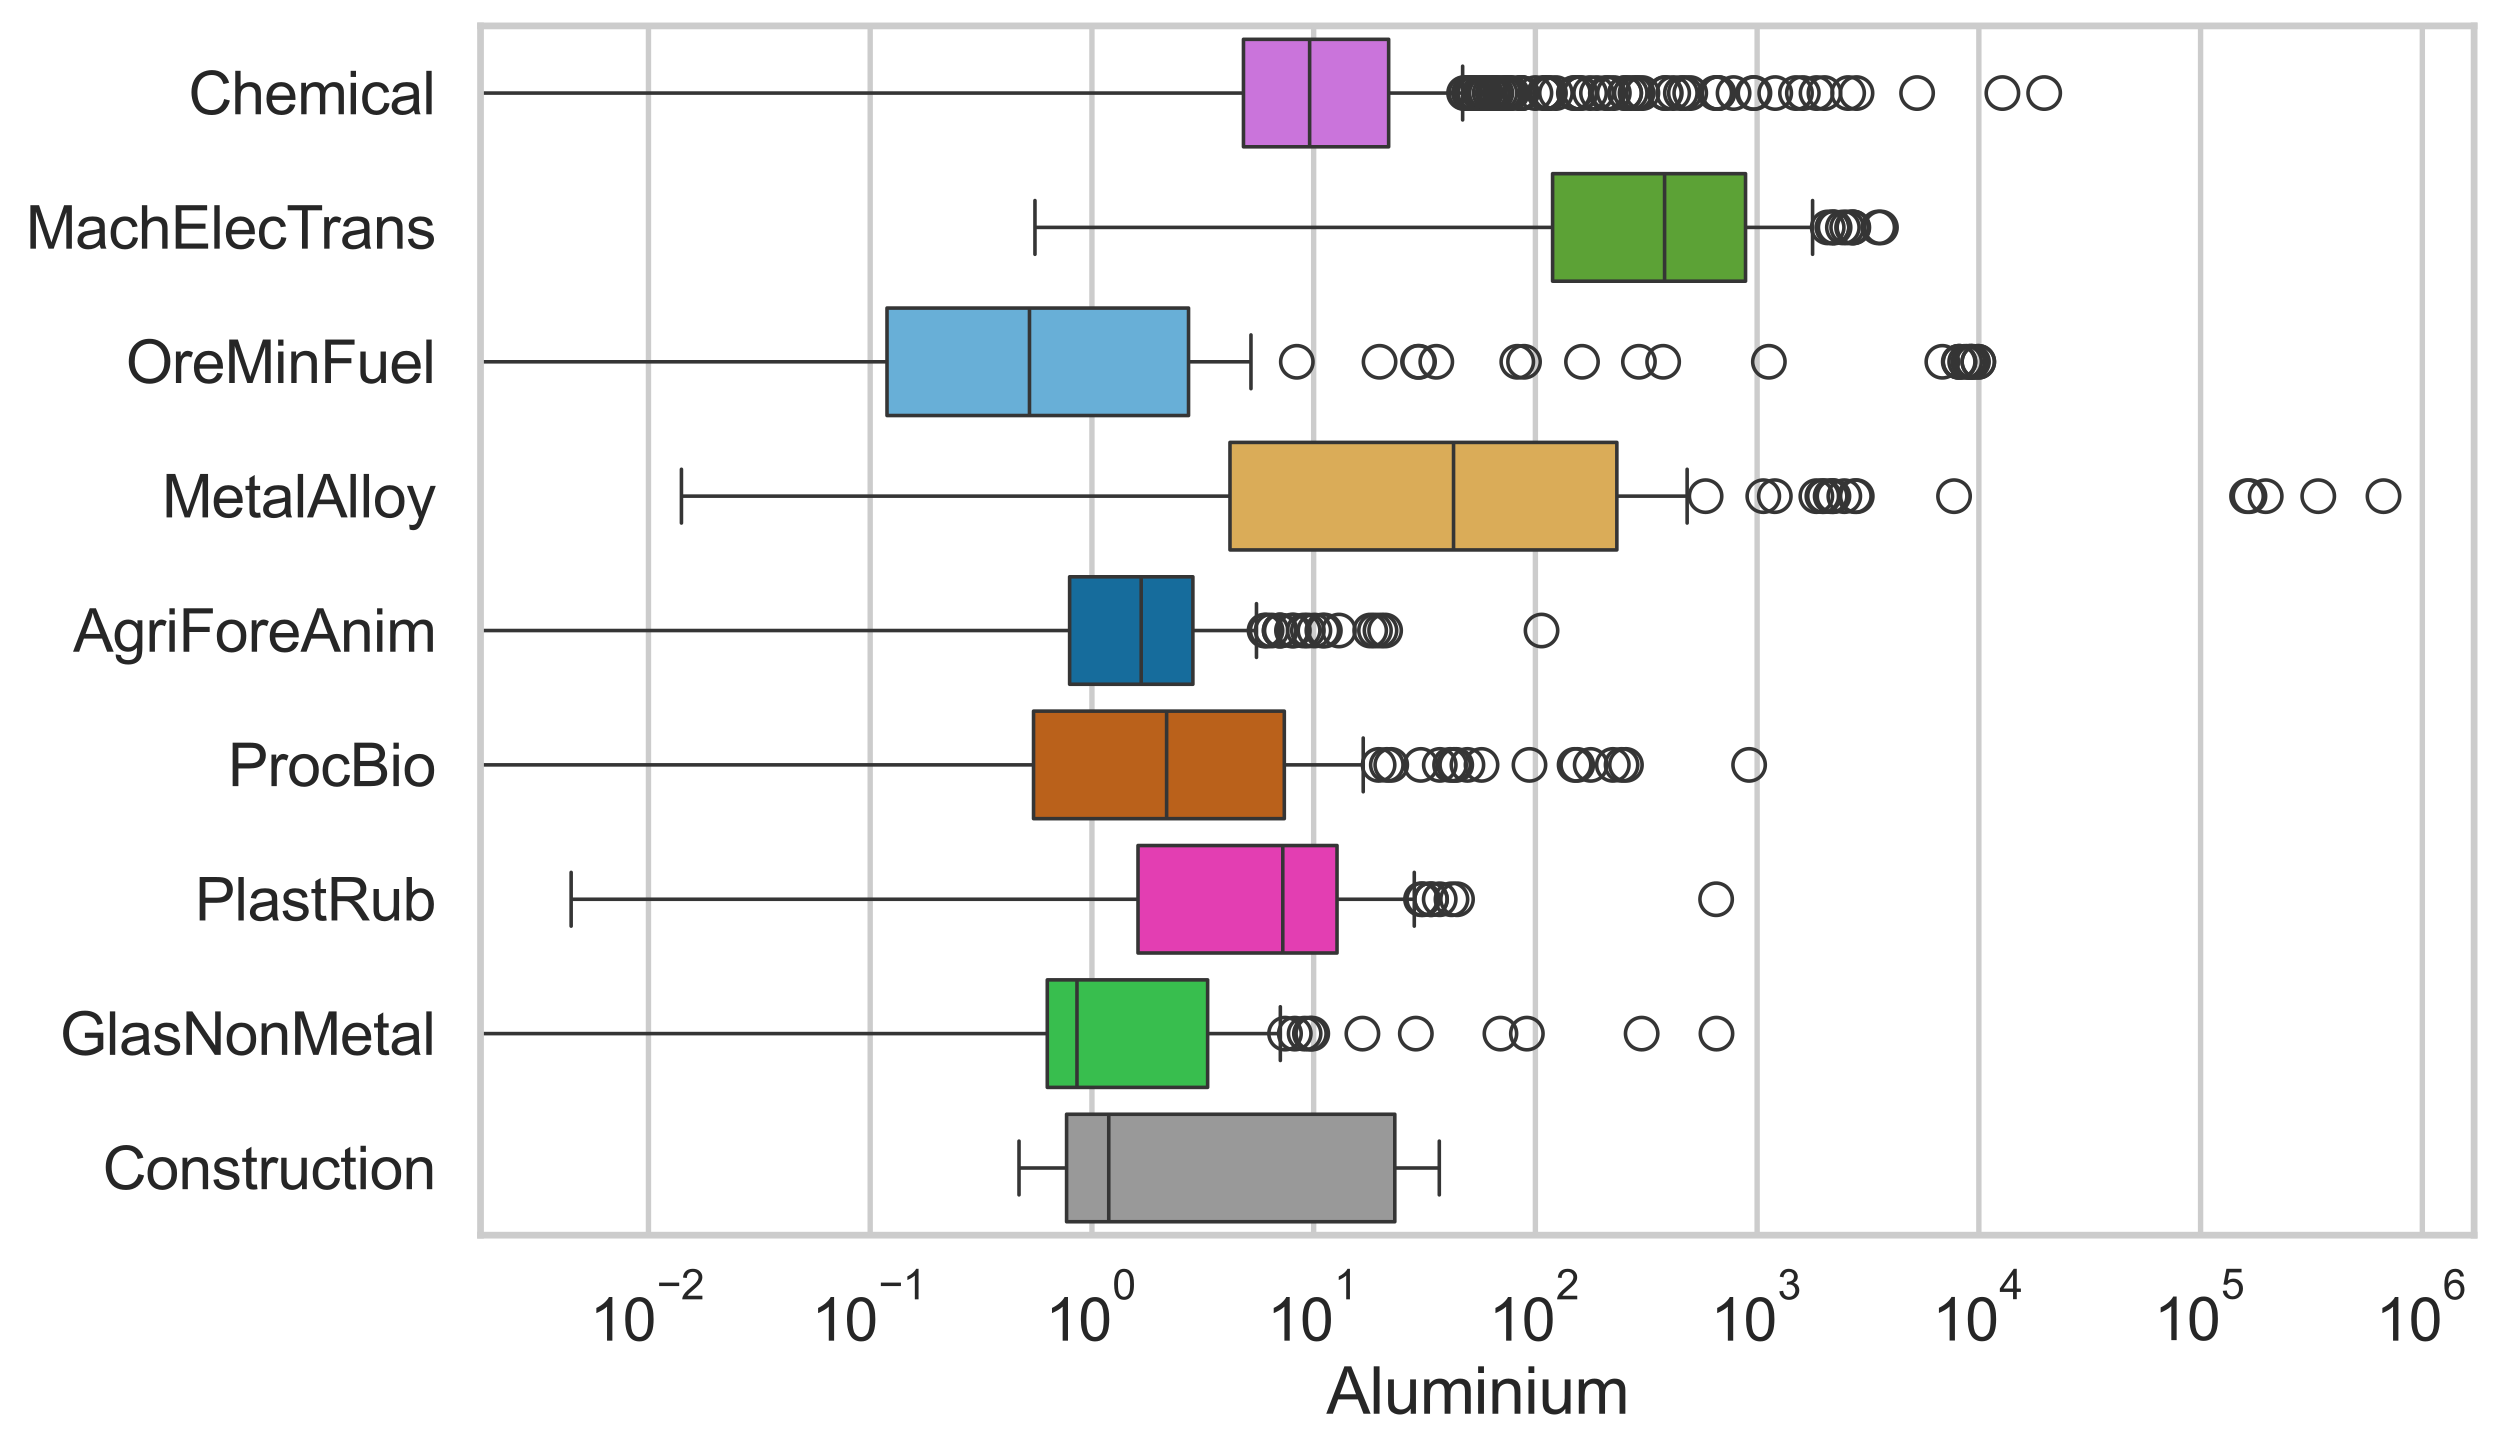 <?xml version="1.0" encoding="utf-8" standalone="no"?>
<!DOCTYPE svg PUBLIC "-//W3C//DTD SVG 1.1//EN"
  "http://www.w3.org/Graphics/SVG/1.1/DTD/svg11.dtd">
<svg xmlns:xlink="http://www.w3.org/1999/xlink" width="695.577pt" height="404.121pt" viewBox="0 0 695.577 404.121" xmlns="http://www.w3.org/2000/svg" version="1.1">
 <defs>
  <style type="text/css">*{stroke-linejoin: round; stroke-linecap: butt}</style>
 </defs>
 <g id="figure_1">
  <g id="patch_1">
   <path d="M 0 404.121 
L 695.577 404.121 
L 695.577 0 
L 0 0 
z
" style="fill: #ffffff"/>
  </g>
  <g id="axes_1">
   <g id="patch_2">
    <path d="M 133.697 343.665 
L 688.377 343.665 
L 688.377 7.2 
L 133.697 7.2 
z
" style="fill: #ffffff"/>
   </g>
   <g id="matplotlib.axis_1">
    <g id="xtick_1">
     <g id="line2d_1">
      <path d="M 180.422 343.665 
L 180.422 7.2 
" clip-path="url(#ped92631cad)" style="fill: none; stroke: #cccccc; stroke-width: 1.5; stroke-linecap: round"/>
     </g>
     <g id="text_1">
      <!-- $\mathdefault{10^{-2}}$ -->
      <g style="fill: #262626" transform="translate(164.087 373.18) scale(0.165 -0.165)">
       <defs>
        <path id="ArialMT-31" d="M 2384 0 
L 1822 0 
L 1822 3584 
Q 1619 3391 1289 3197 
Q 959 3003 697 2906 
L 697 3450 
Q 1169 3672 1522 3987 
Q 1875 4303 2022 4600 
L 2384 4600 
L 2384 0 
z
" transform="scale(0.016)"/>
        <path id="ArialMT-30" d="M 266 2259 
Q 266 3072 433 3567 
Q 600 4063 929 4331 
Q 1259 4600 1759 4600 
Q 2128 4600 2406 4451 
Q 2684 4303 2865 4023 
Q 3047 3744 3150 3342 
Q 3253 2941 3253 2259 
Q 3253 1453 3087 958 
Q 2922 463 2592 192 
Q 2263 -78 1759 -78 
Q 1097 -78 719 397 
Q 266 969 266 2259 
z
M 844 2259 
Q 844 1131 1108 757 
Q 1372 384 1759 384 
Q 2147 384 2411 759 
Q 2675 1134 2675 2259 
Q 2675 3391 2411 3762 
Q 2147 4134 1753 4134 
Q 1366 4134 1134 3806 
Q 844 3388 844 2259 
z
" transform="scale(0.016)"/>
        <path id="ArialMT-2212" d="M 3381 1997 
L 356 1997 
L 356 2522 
L 3381 2522 
L 3381 1997 
z
" transform="scale(0.016)"/>
        <path id="ArialMT-32" d="M 3222 541 
L 3222 0 
L 194 0 
Q 188 203 259 391 
Q 375 700 629 1000 
Q 884 1300 1366 1694 
Q 2113 2306 2375 2664 
Q 2638 3022 2638 3341 
Q 2638 3675 2398 3904 
Q 2159 4134 1775 4134 
Q 1369 4134 1125 3890 
Q 881 3647 878 3216 
L 300 3275 
Q 359 3922 746 4261 
Q 1134 4600 1788 4600 
Q 2447 4600 2831 4234 
Q 3216 3869 3216 3328 
Q 3216 3053 3103 2787 
Q 2991 2522 2730 2228 
Q 2469 1934 1863 1422 
Q 1356 997 1212 845 
Q 1069 694 975 541 
L 3222 541 
z
" transform="scale(0.016)"/>
       </defs>
       <use xlink:href="#ArialMT-31" transform="translate(0 0.994)"/>
       <use xlink:href="#ArialMT-30" transform="translate(55.615 0.994)"/>
       <use xlink:href="#ArialMT-2212" transform="translate(112.973 70.688) scale(0.7)"/>
       <use xlink:href="#ArialMT-32" transform="translate(153.852 70.688) scale(0.7)"/>
      </g>
     </g>
    </g>
    <g id="xtick_2">
     <g id="line2d_2">
      <path d="M 242.115 343.665 
L 242.115 7.2 
" clip-path="url(#ped92631cad)" style="fill: none; stroke: #cccccc; stroke-width: 1.5; stroke-linecap: round"/>
     </g>
     <g id="text_2">
      <!-- $\mathdefault{10^{-1}}$ -->
      <g style="fill: #262626" transform="translate(225.78 373.18) scale(0.165 -0.165)">
       <use xlink:href="#ArialMT-31" transform="translate(0 0.994)"/>
       <use xlink:href="#ArialMT-30" transform="translate(55.615 0.994)"/>
       <use xlink:href="#ArialMT-2212" transform="translate(112.973 70.688) scale(0.7)"/>
       <use xlink:href="#ArialMT-31" transform="translate(153.852 70.688) scale(0.7)"/>
      </g>
     </g>
    </g>
    <g id="xtick_3">
     <g id="line2d_3">
      <path d="M 303.808 343.665 
L 303.808 7.2 
" clip-path="url(#ped92631cad)" style="fill: none; stroke: #cccccc; stroke-width: 1.5; stroke-linecap: round"/>
     </g>
     <g id="text_3">
      <!-- $\mathdefault{10^{0}}$ -->
      <g style="fill: #262626" transform="translate(290.855 373.18) scale(0.165 -0.165)">
       <use xlink:href="#ArialMT-31" transform="translate(0 0.994)"/>
       <use xlink:href="#ArialMT-30" transform="translate(55.615 0.994)"/>
       <use xlink:href="#ArialMT-30" transform="translate(112.973 70.688) scale(0.7)"/>
      </g>
     </g>
    </g>
    <g id="xtick_4">
     <g id="line2d_4">
      <path d="M 365.5 343.665 
L 365.5 7.2 
" clip-path="url(#ped92631cad)" style="fill: none; stroke: #cccccc; stroke-width: 1.5; stroke-linecap: round"/>
     </g>
     <g id="text_4">
      <!-- $\mathdefault{10^{1}}$ -->
      <g style="fill: #262626" transform="translate(352.548 373.18) scale(0.165 -0.165)">
       <use xlink:href="#ArialMT-31" transform="translate(0 0.994)"/>
       <use xlink:href="#ArialMT-30" transform="translate(55.615 0.994)"/>
       <use xlink:href="#ArialMT-31" transform="translate(112.973 70.688) scale(0.7)"/>
      </g>
     </g>
    </g>
    <g id="xtick_5">
     <g id="line2d_5">
      <path d="M 427.193 343.665 
L 427.193 7.2 
" clip-path="url(#ped92631cad)" style="fill: none; stroke: #cccccc; stroke-width: 1.5; stroke-linecap: round"/>
     </g>
     <g id="text_5">
      <!-- $\mathdefault{10^{2}}$ -->
      <g style="fill: #262626" transform="translate(414.24 373.18) scale(0.165 -0.165)">
       <use xlink:href="#ArialMT-31" transform="translate(0 0.994)"/>
       <use xlink:href="#ArialMT-30" transform="translate(55.615 0.994)"/>
       <use xlink:href="#ArialMT-32" transform="translate(112.973 70.688) scale(0.7)"/>
      </g>
     </g>
    </g>
    <g id="xtick_6">
     <g id="line2d_6">
      <path d="M 488.886 343.665 
L 488.886 7.2 
" clip-path="url(#ped92631cad)" style="fill: none; stroke: #cccccc; stroke-width: 1.5; stroke-linecap: round"/>
     </g>
     <g id="text_6">
      <!-- $\mathdefault{10^{3}}$ -->
      <g style="fill: #262626" transform="translate(475.933 373.18) scale(0.165 -0.165)">
       <defs>
        <path id="ArialMT-33" d="M 269 1209 
L 831 1284 
Q 928 806 1161 595 
Q 1394 384 1728 384 
Q 2125 384 2398 659 
Q 2672 934 2672 1341 
Q 2672 1728 2419 1979 
Q 2166 2231 1775 2231 
Q 1616 2231 1378 2169 
L 1441 2663 
Q 1497 2656 1531 2656 
Q 1891 2656 2178 2843 
Q 2466 3031 2466 3422 
Q 2466 3731 2256 3934 
Q 2047 4138 1716 4138 
Q 1388 4138 1169 3931 
Q 950 3725 888 3313 
L 325 3413 
Q 428 3978 793 4289 
Q 1159 4600 1703 4600 
Q 2078 4600 2393 4439 
Q 2709 4278 2876 4000 
Q 3044 3722 3044 3409 
Q 3044 3113 2884 2869 
Q 2725 2625 2413 2481 
Q 2819 2388 3044 2092 
Q 3269 1797 3269 1353 
Q 3269 753 2831 336 
Q 2394 -81 1725 -81 
Q 1122 -81 723 278 
Q 325 638 269 1209 
z
" transform="scale(0.016)"/>
       </defs>
       <use xlink:href="#ArialMT-31" transform="translate(0 0.994)"/>
       <use xlink:href="#ArialMT-30" transform="translate(55.615 0.994)"/>
       <use xlink:href="#ArialMT-33" transform="translate(112.973 70.688) scale(0.7)"/>
      </g>
     </g>
    </g>
    <g id="xtick_7">
     <g id="line2d_7">
      <path d="M 550.578 343.665 
L 550.578 7.2 
" clip-path="url(#ped92631cad)" style="fill: none; stroke: #cccccc; stroke-width: 1.5; stroke-linecap: round"/>
     </g>
     <g id="text_7">
      <!-- $\mathdefault{10^{4}}$ -->
      <g style="fill: #262626" transform="translate(537.626 373.015) scale(0.165 -0.165)">
       <defs>
        <path id="ArialMT-34" d="M 2069 0 
L 2069 1097 
L 81 1097 
L 81 1613 
L 2172 4581 
L 2631 4581 
L 2631 1613 
L 3250 1613 
L 3250 1097 
L 2631 1097 
L 2631 0 
L 2069 0 
z
M 2069 1613 
L 2069 3678 
L 634 1613 
L 2069 1613 
z
" transform="scale(0.016)"/>
       </defs>
       <use xlink:href="#ArialMT-31" transform="translate(0 0.202)"/>
       <use xlink:href="#ArialMT-30" transform="translate(55.615 0.202)"/>
       <use xlink:href="#ArialMT-34" transform="translate(112.973 69.895) scale(0.7)"/>
      </g>
     </g>
    </g>
    <g id="xtick_8">
     <g id="line2d_8">
      <path d="M 612.271 343.665 
L 612.271 7.2 
" clip-path="url(#ped92631cad)" style="fill: none; stroke: #cccccc; stroke-width: 1.5; stroke-linecap: round"/>
     </g>
     <g id="text_8">
      <!-- $\mathdefault{10^{5}}$ -->
      <g style="fill: #262626" transform="translate(599.318 373.015) scale(0.165 -0.165)">
       <defs>
        <path id="ArialMT-35" d="M 266 1200 
L 856 1250 
Q 922 819 1161 601 
Q 1400 384 1738 384 
Q 2144 384 2425 690 
Q 2706 997 2706 1503 
Q 2706 1984 2436 2262 
Q 2166 2541 1728 2541 
Q 1456 2541 1237 2417 
Q 1019 2294 894 2097 
L 366 2166 
L 809 4519 
L 3088 4519 
L 3088 3981 
L 1259 3981 
L 1013 2750 
Q 1425 3038 1878 3038 
Q 2478 3038 2890 2622 
Q 3303 2206 3303 1553 
Q 3303 931 2941 478 
Q 2500 -78 1738 -78 
Q 1113 -78 717 272 
Q 322 622 266 1200 
z
" transform="scale(0.016)"/>
       </defs>
       <use xlink:href="#ArialMT-31" transform="translate(0 0.88)"/>
       <use xlink:href="#ArialMT-30" transform="translate(55.615 0.88)"/>
       <use xlink:href="#ArialMT-35" transform="translate(112.973 70.573) scale(0.7)"/>
      </g>
     </g>
    </g>
    <g id="xtick_9">
     <g id="line2d_9">
      <path d="M 673.963 343.665 
L 673.963 7.2 
" clip-path="url(#ped92631cad)" style="fill: none; stroke: #cccccc; stroke-width: 1.5; stroke-linecap: round"/>
     </g>
     <g id="text_9">
      <!-- $\mathdefault{10^{6}}$ -->
      <g style="fill: #262626" transform="translate(661.011 373.18) scale(0.165 -0.165)">
       <defs>
        <path id="ArialMT-36" d="M 3184 3459 
L 2625 3416 
Q 2550 3747 2413 3897 
Q 2184 4138 1850 4138 
Q 1581 4138 1378 3988 
Q 1113 3794 959 3422 
Q 806 3050 800 2363 
Q 1003 2672 1297 2822 
Q 1591 2972 1913 2972 
Q 2475 2972 2870 2558 
Q 3266 2144 3266 1488 
Q 3266 1056 3080 686 
Q 2894 316 2569 119 
Q 2244 -78 1831 -78 
Q 1128 -78 684 439 
Q 241 956 241 2144 
Q 241 3472 731 4075 
Q 1159 4600 1884 4600 
Q 2425 4600 2770 4297 
Q 3116 3994 3184 3459 
z
M 888 1484 
Q 888 1194 1011 928 
Q 1134 663 1356 523 
Q 1578 384 1822 384 
Q 2178 384 2434 671 
Q 2691 959 2691 1453 
Q 2691 1928 2437 2201 
Q 2184 2475 1800 2475 
Q 1419 2475 1153 2201 
Q 888 1928 888 1484 
z
" transform="scale(0.016)"/>
       </defs>
       <use xlink:href="#ArialMT-31" transform="translate(0 0.994)"/>
       <use xlink:href="#ArialMT-30" transform="translate(55.615 0.994)"/>
       <use xlink:href="#ArialMT-36" transform="translate(112.973 70.688) scale(0.7)"/>
      </g>
     </g>
    </g>
    <g id="xtick_10"/>
    <g id="xtick_11"/>
    <g id="xtick_12"/>
    <g id="xtick_13"/>
    <g id="xtick_14"/>
    <g id="xtick_15"/>
    <g id="xtick_16"/>
    <g id="xtick_17"/>
    <g id="xtick_18"/>
    <g id="xtick_19"/>
    <g id="xtick_20"/>
    <g id="xtick_21"/>
    <g id="xtick_22"/>
    <g id="xtick_23"/>
    <g id="xtick_24"/>
    <g id="xtick_25"/>
    <g id="xtick_26"/>
    <g id="xtick_27"/>
    <g id="xtick_28"/>
    <g id="xtick_29"/>
    <g id="xtick_30"/>
    <g id="xtick_31"/>
    <g id="xtick_32"/>
    <g id="xtick_33"/>
    <g id="xtick_34"/>
    <g id="xtick_35"/>
    <g id="xtick_36"/>
    <g id="xtick_37"/>
    <g id="xtick_38"/>
    <g id="xtick_39"/>
    <g id="xtick_40"/>
    <g id="xtick_41"/>
    <g id="xtick_42"/>
    <g id="xtick_43"/>
    <g id="xtick_44"/>
    <g id="xtick_45"/>
    <g id="xtick_46"/>
    <g id="xtick_47"/>
    <g id="xtick_48"/>
    <g id="xtick_49"/>
    <g id="xtick_50"/>
    <g id="xtick_51"/>
    <g id="xtick_52"/>
    <g id="xtick_53"/>
    <g id="xtick_54"/>
    <g id="xtick_55"/>
    <g id="xtick_56"/>
    <g id="xtick_57"/>
    <g id="xtick_58"/>
    <g id="xtick_59"/>
    <g id="xtick_60"/>
    <g id="xtick_61"/>
    <g id="xtick_62"/>
    <g id="xtick_63"/>
    <g id="xtick_64"/>
    <g id="xtick_65"/>
    <g id="xtick_66"/>
    <g id="xtick_67"/>
    <g id="xtick_68"/>
    <g id="xtick_69"/>
    <g id="xtick_70"/>
    <g id="xtick_71"/>
    <g id="xtick_72"/>
    <g id="xtick_73"/>
    <g id="xtick_74"/>
    <g id="xtick_75"/>
    <g id="xtick_76"/>
    <g id="xtick_77"/>
    <g id="xtick_78"/>
    <g id="xtick_79"/>
    <g id="xtick_80"/>
    <g id="xtick_81"/>
    <g id="text_10">
     <!-- Aluminium -->
     <g style="fill: #262626" transform="translate(369.027 393.344) scale(0.18 -0.18)">
      <defs>
       <path id="ArialMT-41" d="M -9 0 
L 1750 4581 
L 2403 4581 
L 4278 0 
L 3588 0 
L 3053 1388 
L 1138 1388 
L 634 0 
L -9 0 
z
M 1313 1881 
L 2866 1881 
L 2388 3150 
Q 2169 3728 2063 4100 
Q 1975 3659 1816 3225 
L 1313 1881 
z
" transform="scale(0.016)"/>
       <path id="ArialMT-6c" d="M 409 0 
L 409 4581 
L 972 4581 
L 972 0 
L 409 0 
z
" transform="scale(0.016)"/>
       <path id="ArialMT-75" d="M 2597 0 
L 2597 488 
Q 2209 -75 1544 -75 
Q 1250 -75 995 37 
Q 741 150 617 320 
Q 494 491 444 738 
Q 409 903 409 1263 
L 409 3319 
L 972 3319 
L 972 1478 
Q 972 1038 1006 884 
Q 1059 663 1231 536 
Q 1403 409 1656 409 
Q 1909 409 2131 539 
Q 2353 669 2445 892 
Q 2538 1116 2538 1541 
L 2538 3319 
L 3100 3319 
L 3100 0 
L 2597 0 
z
" transform="scale(0.016)"/>
       <path id="ArialMT-6d" d="M 422 0 
L 422 3319 
L 925 3319 
L 925 2853 
Q 1081 3097 1340 3245 
Q 1600 3394 1931 3394 
Q 2300 3394 2536 3241 
Q 2772 3088 2869 2813 
Q 3263 3394 3894 3394 
Q 4388 3394 4653 3120 
Q 4919 2847 4919 2278 
L 4919 0 
L 4359 0 
L 4359 2091 
Q 4359 2428 4304 2576 
Q 4250 2725 4106 2815 
Q 3963 2906 3769 2906 
Q 3419 2906 3187 2673 
Q 2956 2441 2956 1928 
L 2956 0 
L 2394 0 
L 2394 2156 
Q 2394 2531 2256 2718 
Q 2119 2906 1806 2906 
Q 1569 2906 1367 2781 
Q 1166 2656 1075 2415 
Q 984 2175 984 1722 
L 984 0 
L 422 0 
z
" transform="scale(0.016)"/>
       <path id="ArialMT-69" d="M 425 3934 
L 425 4581 
L 988 4581 
L 988 3934 
L 425 3934 
z
M 425 0 
L 425 3319 
L 988 3319 
L 988 0 
L 425 0 
z
" transform="scale(0.016)"/>
       <path id="ArialMT-6e" d="M 422 0 
L 422 3319 
L 928 3319 
L 928 2847 
Q 1294 3394 1984 3394 
Q 2284 3394 2536 3286 
Q 2788 3178 2913 3003 
Q 3038 2828 3088 2588 
Q 3119 2431 3119 2041 
L 3119 0 
L 2556 0 
L 2556 2019 
Q 2556 2363 2490 2533 
Q 2425 2703 2258 2804 
Q 2091 2906 1866 2906 
Q 1506 2906 1245 2678 
Q 984 2450 984 1813 
L 984 0 
L 422 0 
z
" transform="scale(0.016)"/>
      </defs>
      <use xlink:href="#ArialMT-41"/>
      <use xlink:href="#ArialMT-6c" transform="translate(66.699 0)"/>
      <use xlink:href="#ArialMT-75" transform="translate(88.916 0)"/>
      <use xlink:href="#ArialMT-6d" transform="translate(144.531 0)"/>
      <use xlink:href="#ArialMT-69" transform="translate(227.832 0)"/>
      <use xlink:href="#ArialMT-6e" transform="translate(250.049 0)"/>
      <use xlink:href="#ArialMT-69" transform="translate(305.664 0)"/>
      <use xlink:href="#ArialMT-75" transform="translate(327.881 0)"/>
      <use xlink:href="#ArialMT-6d" transform="translate(383.496 0)"/>
     </g>
    </g>
   </g>
   <g id="matplotlib.axis_2">
    <g id="ytick_1">
     <g id="text_11">
      <!-- Chemical -->
      <g style="fill: #262626" transform="translate(52.428 31.798) scale(0.165 -0.165)">
       <defs>
        <path id="ArialMT-43" d="M 3763 1606 
L 4369 1453 
Q 4178 706 3683 314 
Q 3188 -78 2472 -78 
Q 1731 -78 1267 223 
Q 803 525 561 1097 
Q 319 1669 319 2325 
Q 319 3041 592 3573 
Q 866 4106 1370 4382 
Q 1875 4659 2481 4659 
Q 3169 4659 3637 4309 
Q 4106 3959 4291 3325 
L 3694 3184 
Q 3534 3684 3231 3912 
Q 2928 4141 2469 4141 
Q 1941 4141 1586 3887 
Q 1231 3634 1087 3207 
Q 944 2781 944 2328 
Q 944 1744 1114 1308 
Q 1284 872 1643 656 
Q 2003 441 2422 441 
Q 2931 441 3284 734 
Q 3638 1028 3763 1606 
z
" transform="scale(0.016)"/>
        <path id="ArialMT-68" d="M 422 0 
L 422 4581 
L 984 4581 
L 984 2938 
Q 1378 3394 1978 3394 
Q 2347 3394 2619 3248 
Q 2891 3103 3008 2847 
Q 3125 2591 3125 2103 
L 3125 0 
L 2563 0 
L 2563 2103 
Q 2563 2525 2380 2717 
Q 2197 2909 1863 2909 
Q 1613 2909 1392 2779 
Q 1172 2650 1078 2428 
Q 984 2206 984 1816 
L 984 0 
L 422 0 
z
" transform="scale(0.016)"/>
        <path id="ArialMT-65" d="M 2694 1069 
L 3275 997 
Q 3138 488 2766 206 
Q 2394 -75 1816 -75 
Q 1088 -75 661 373 
Q 234 822 234 1631 
Q 234 2469 665 2931 
Q 1097 3394 1784 3394 
Q 2450 3394 2872 2941 
Q 3294 2488 3294 1666 
Q 3294 1616 3291 1516 
L 816 1516 
Q 847 969 1125 678 
Q 1403 388 1819 388 
Q 2128 388 2347 550 
Q 2566 713 2694 1069 
z
M 847 1978 
L 2700 1978 
Q 2663 2397 2488 2606 
Q 2219 2931 1791 2931 
Q 1403 2931 1139 2672 
Q 875 2413 847 1978 
z
" transform="scale(0.016)"/>
        <path id="ArialMT-63" d="M 2588 1216 
L 3141 1144 
Q 3050 572 2676 248 
Q 2303 -75 1759 -75 
Q 1078 -75 664 370 
Q 250 816 250 1647 
Q 250 2184 428 2587 
Q 606 2991 970 3192 
Q 1334 3394 1763 3394 
Q 2303 3394 2647 3120 
Q 2991 2847 3088 2344 
L 2541 2259 
Q 2463 2594 2264 2762 
Q 2066 2931 1784 2931 
Q 1359 2931 1093 2626 
Q 828 2322 828 1663 
Q 828 994 1084 691 
Q 1341 388 1753 388 
Q 2084 388 2306 591 
Q 2528 794 2588 1216 
z
" transform="scale(0.016)"/>
        <path id="ArialMT-61" d="M 2588 409 
Q 2275 144 1986 34 
Q 1697 -75 1366 -75 
Q 819 -75 525 192 
Q 231 459 231 875 
Q 231 1119 342 1320 
Q 453 1522 633 1644 
Q 813 1766 1038 1828 
Q 1203 1872 1538 1913 
Q 2219 1994 2541 2106 
Q 2544 2222 2544 2253 
Q 2544 2597 2384 2738 
Q 2169 2928 1744 2928 
Q 1347 2928 1158 2789 
Q 969 2650 878 2297 
L 328 2372 
Q 403 2725 575 2942 
Q 747 3159 1072 3276 
Q 1397 3394 1825 3394 
Q 2250 3394 2515 3294 
Q 2781 3194 2906 3042 
Q 3031 2891 3081 2659 
Q 3109 2516 3109 2141 
L 3109 1391 
Q 3109 606 3145 398 
Q 3181 191 3288 0 
L 2700 0 
Q 2613 175 2588 409 
z
M 2541 1666 
Q 2234 1541 1622 1453 
Q 1275 1403 1131 1340 
Q 988 1278 909 1158 
Q 831 1038 831 891 
Q 831 666 1001 516 
Q 1172 366 1500 366 
Q 1825 366 2078 508 
Q 2331 650 2450 897 
Q 2541 1088 2541 1459 
L 2541 1666 
z
" transform="scale(0.016)"/>
       </defs>
       <use xlink:href="#ArialMT-43"/>
       <use xlink:href="#ArialMT-68" transform="translate(72.217 0)"/>
       <use xlink:href="#ArialMT-65" transform="translate(127.832 0)"/>
       <use xlink:href="#ArialMT-6d" transform="translate(183.447 0)"/>
       <use xlink:href="#ArialMT-69" transform="translate(266.748 0)"/>
       <use xlink:href="#ArialMT-63" transform="translate(288.965 0)"/>
       <use xlink:href="#ArialMT-61" transform="translate(338.965 0)"/>
       <use xlink:href="#ArialMT-6c" transform="translate(394.58 0)"/>
      </g>
     </g>
    </g>
    <g id="ytick_2">
     <g id="text_12">
      <!-- MachElecTrans -->
      <g style="fill: #262626" transform="translate(7.2 69.183) scale(0.165 -0.165)">
       <defs>
        <path id="ArialMT-4d" d="M 475 0 
L 475 4581 
L 1388 4581 
L 2472 1338 
Q 2622 884 2691 659 
Q 2769 909 2934 1394 
L 4031 4581 
L 4847 4581 
L 4847 0 
L 4263 0 
L 4263 3834 
L 2931 0 
L 2384 0 
L 1059 3900 
L 1059 0 
L 475 0 
z
" transform="scale(0.016)"/>
        <path id="ArialMT-45" d="M 506 0 
L 506 4581 
L 3819 4581 
L 3819 4041 
L 1113 4041 
L 1113 2638 
L 3647 2638 
L 3647 2100 
L 1113 2100 
L 1113 541 
L 3925 541 
L 3925 0 
L 506 0 
z
" transform="scale(0.016)"/>
        <path id="ArialMT-54" d="M 1659 0 
L 1659 4041 
L 150 4041 
L 150 4581 
L 3781 4581 
L 3781 4041 
L 2266 4041 
L 2266 0 
L 1659 0 
z
" transform="scale(0.016)"/>
        <path id="ArialMT-72" d="M 416 0 
L 416 3319 
L 922 3319 
L 922 2816 
Q 1116 3169 1280 3281 
Q 1444 3394 1641 3394 
Q 1925 3394 2219 3213 
L 2025 2691 
Q 1819 2813 1613 2813 
Q 1428 2813 1281 2702 
Q 1134 2591 1072 2394 
Q 978 2094 978 1738 
L 978 0 
L 416 0 
z
" transform="scale(0.016)"/>
        <path id="ArialMT-73" d="M 197 991 
L 753 1078 
Q 800 744 1014 566 
Q 1228 388 1613 388 
Q 2000 388 2187 545 
Q 2375 703 2375 916 
Q 2375 1106 2209 1216 
Q 2094 1291 1634 1406 
Q 1016 1563 777 1677 
Q 538 1791 414 1992 
Q 291 2194 291 2438 
Q 291 2659 392 2848 
Q 494 3038 669 3163 
Q 800 3259 1026 3326 
Q 1253 3394 1513 3394 
Q 1903 3394 2198 3281 
Q 2494 3169 2634 2976 
Q 2775 2784 2828 2463 
L 2278 2388 
Q 2241 2644 2061 2787 
Q 1881 2931 1553 2931 
Q 1166 2931 1000 2803 
Q 834 2675 834 2503 
Q 834 2394 903 2306 
Q 972 2216 1119 2156 
Q 1203 2125 1616 2013 
Q 2213 1853 2448 1751 
Q 2684 1650 2818 1456 
Q 2953 1263 2953 975 
Q 2953 694 2789 445 
Q 2625 197 2315 61 
Q 2006 -75 1616 -75 
Q 969 -75 630 194 
Q 291 463 197 991 
z
" transform="scale(0.016)"/>
       </defs>
       <use xlink:href="#ArialMT-4d"/>
       <use xlink:href="#ArialMT-61" transform="translate(83.301 0)"/>
       <use xlink:href="#ArialMT-63" transform="translate(138.916 0)"/>
       <use xlink:href="#ArialMT-68" transform="translate(188.916 0)"/>
       <use xlink:href="#ArialMT-45" transform="translate(244.531 0)"/>
       <use xlink:href="#ArialMT-6c" transform="translate(311.23 0)"/>
       <use xlink:href="#ArialMT-65" transform="translate(333.447 0)"/>
       <use xlink:href="#ArialMT-63" transform="translate(389.062 0)"/>
       <use xlink:href="#ArialMT-54" transform="translate(439.062 0)"/>
       <use xlink:href="#ArialMT-72" transform="translate(496.396 0)"/>
       <use xlink:href="#ArialMT-61" transform="translate(529.697 0)"/>
       <use xlink:href="#ArialMT-6e" transform="translate(585.312 0)"/>
       <use xlink:href="#ArialMT-73" transform="translate(640.928 0)"/>
      </g>
     </g>
    </g>
    <g id="ytick_3">
     <g id="text_13">
      <!-- OreMinFuel -->
      <g style="fill: #262626" transform="translate(35.013 106.568) scale(0.165 -0.165)">
       <defs>
        <path id="ArialMT-4f" d="M 309 2231 
Q 309 3372 921 4017 
Q 1534 4663 2503 4663 
Q 3138 4663 3647 4359 
Q 4156 4056 4423 3514 
Q 4691 2972 4691 2284 
Q 4691 1588 4409 1038 
Q 4128 488 3612 205 
Q 3097 -78 2500 -78 
Q 1853 -78 1343 234 
Q 834 547 571 1087 
Q 309 1628 309 2231 
z
M 934 2222 
Q 934 1394 1379 917 
Q 1825 441 2497 441 
Q 3181 441 3623 922 
Q 4066 1403 4066 2288 
Q 4066 2847 3877 3264 
Q 3688 3681 3323 3911 
Q 2959 4141 2506 4141 
Q 1863 4141 1398 3698 
Q 934 3256 934 2222 
z
" transform="scale(0.016)"/>
        <path id="ArialMT-46" d="M 525 0 
L 525 4581 
L 3616 4581 
L 3616 4041 
L 1131 4041 
L 1131 2622 
L 3281 2622 
L 3281 2081 
L 1131 2081 
L 1131 0 
L 525 0 
z
" transform="scale(0.016)"/>
       </defs>
       <use xlink:href="#ArialMT-4f"/>
       <use xlink:href="#ArialMT-72" transform="translate(77.783 0)"/>
       <use xlink:href="#ArialMT-65" transform="translate(111.084 0)"/>
       <use xlink:href="#ArialMT-4d" transform="translate(166.699 0)"/>
       <use xlink:href="#ArialMT-69" transform="translate(250 0)"/>
       <use xlink:href="#ArialMT-6e" transform="translate(272.217 0)"/>
       <use xlink:href="#ArialMT-46" transform="translate(327.832 0)"/>
       <use xlink:href="#ArialMT-75" transform="translate(388.916 0)"/>
       <use xlink:href="#ArialMT-65" transform="translate(444.531 0)"/>
       <use xlink:href="#ArialMT-6c" transform="translate(500.146 0)"/>
      </g>
     </g>
    </g>
    <g id="ytick_4">
     <g id="text_14">
      <!-- MetalAlloy -->
      <g style="fill: #262626" transform="translate(45.088 143.953) scale(0.165 -0.165)">
       <defs>
        <path id="ArialMT-74" d="M 1650 503 
L 1731 6 
Q 1494 -44 1306 -44 
Q 1000 -44 831 53 
Q 663 150 594 308 
Q 525 466 525 972 
L 525 2881 
L 113 2881 
L 113 3319 
L 525 3319 
L 525 4141 
L 1084 4478 
L 1084 3319 
L 1650 3319 
L 1650 2881 
L 1084 2881 
L 1084 941 
Q 1084 700 1114 631 
Q 1144 563 1211 522 
Q 1278 481 1403 481 
Q 1497 481 1650 503 
z
" transform="scale(0.016)"/>
        <path id="ArialMT-6f" d="M 213 1659 
Q 213 2581 725 3025 
Q 1153 3394 1769 3394 
Q 2453 3394 2887 2945 
Q 3322 2497 3322 1706 
Q 3322 1066 3130 698 
Q 2938 331 2570 128 
Q 2203 -75 1769 -75 
Q 1072 -75 642 372 
Q 213 819 213 1659 
z
M 791 1659 
Q 791 1022 1069 705 
Q 1347 388 1769 388 
Q 2188 388 2466 706 
Q 2744 1025 2744 1678 
Q 2744 2294 2464 2611 
Q 2184 2928 1769 2928 
Q 1347 2928 1069 2612 
Q 791 2297 791 1659 
z
" transform="scale(0.016)"/>
        <path id="ArialMT-79" d="M 397 -1278 
L 334 -750 
Q 519 -800 656 -800 
Q 844 -800 956 -737 
Q 1069 -675 1141 -563 
Q 1194 -478 1313 -144 
Q 1328 -97 1363 -6 
L 103 3319 
L 709 3319 
L 1400 1397 
Q 1534 1031 1641 628 
Q 1738 1016 1872 1384 
L 2581 3319 
L 3144 3319 
L 1881 -56 
Q 1678 -603 1566 -809 
Q 1416 -1088 1222 -1217 
Q 1028 -1347 759 -1347 
Q 597 -1347 397 -1278 
z
" transform="scale(0.016)"/>
       </defs>
       <use xlink:href="#ArialMT-4d"/>
       <use xlink:href="#ArialMT-65" transform="translate(83.301 0)"/>
       <use xlink:href="#ArialMT-74" transform="translate(138.916 0)"/>
       <use xlink:href="#ArialMT-61" transform="translate(166.699 0)"/>
       <use xlink:href="#ArialMT-6c" transform="translate(222.314 0)"/>
       <use xlink:href="#ArialMT-41" transform="translate(244.531 0)"/>
       <use xlink:href="#ArialMT-6c" transform="translate(311.23 0)"/>
       <use xlink:href="#ArialMT-6c" transform="translate(333.447 0)"/>
       <use xlink:href="#ArialMT-6f" transform="translate(355.664 0)"/>
       <use xlink:href="#ArialMT-79" transform="translate(411.279 0)"/>
      </g>
     </g>
    </g>
    <g id="ytick_5">
     <g id="text_15">
      <!-- AgriForeAnim -->
      <g style="fill: #262626" transform="translate(20.341 181.337) scale(0.165 -0.165)">
       <defs>
        <path id="ArialMT-67" d="M 319 -275 
L 866 -356 
Q 900 -609 1056 -725 
Q 1266 -881 1628 -881 
Q 2019 -881 2231 -725 
Q 2444 -569 2519 -288 
Q 2563 -116 2559 434 
Q 2191 0 1641 0 
Q 956 0 581 494 
Q 206 988 206 1678 
Q 206 2153 378 2554 
Q 550 2956 876 3175 
Q 1203 3394 1644 3394 
Q 2231 3394 2613 2919 
L 2613 3319 
L 3131 3319 
L 3131 450 
Q 3131 -325 2973 -648 
Q 2816 -972 2473 -1159 
Q 2131 -1347 1631 -1347 
Q 1038 -1347 672 -1080 
Q 306 -813 319 -275 
z
M 784 1719 
Q 784 1066 1043 766 
Q 1303 466 1694 466 
Q 2081 466 2343 764 
Q 2606 1063 2606 1700 
Q 2606 2309 2336 2618 
Q 2066 2928 1684 2928 
Q 1309 2928 1046 2623 
Q 784 2319 784 1719 
z
" transform="scale(0.016)"/>
       </defs>
       <use xlink:href="#ArialMT-41"/>
       <use xlink:href="#ArialMT-67" transform="translate(66.699 0)"/>
       <use xlink:href="#ArialMT-72" transform="translate(122.314 0)"/>
       <use xlink:href="#ArialMT-69" transform="translate(155.615 0)"/>
       <use xlink:href="#ArialMT-46" transform="translate(177.832 0)"/>
       <use xlink:href="#ArialMT-6f" transform="translate(238.916 0)"/>
       <use xlink:href="#ArialMT-72" transform="translate(294.531 0)"/>
       <use xlink:href="#ArialMT-65" transform="translate(327.832 0)"/>
       <use xlink:href="#ArialMT-41" transform="translate(383.447 0)"/>
       <use xlink:href="#ArialMT-6e" transform="translate(450.146 0)"/>
       <use xlink:href="#ArialMT-69" transform="translate(505.762 0)"/>
       <use xlink:href="#ArialMT-6d" transform="translate(527.979 0)"/>
      </g>
     </g>
    </g>
    <g id="ytick_6">
     <g id="text_16">
      <!-- ProcBio -->
      <g style="fill: #262626" transform="translate(63.424 218.722) scale(0.165 -0.165)">
       <defs>
        <path id="ArialMT-50" d="M 494 0 
L 494 4581 
L 2222 4581 
Q 2678 4581 2919 4538 
Q 3256 4481 3484 4323 
Q 3713 4166 3852 3881 
Q 3991 3597 3991 3256 
Q 3991 2672 3619 2267 
Q 3247 1863 2275 1863 
L 1100 1863 
L 1100 0 
L 494 0 
z
M 1100 2403 
L 2284 2403 
Q 2872 2403 3119 2622 
Q 3366 2841 3366 3238 
Q 3366 3525 3220 3729 
Q 3075 3934 2838 4000 
Q 2684 4041 2272 4041 
L 1100 4041 
L 1100 2403 
z
" transform="scale(0.016)"/>
        <path id="ArialMT-42" d="M 469 0 
L 469 4581 
L 2188 4581 
Q 2713 4581 3030 4442 
Q 3347 4303 3526 4014 
Q 3706 3725 3706 3409 
Q 3706 3116 3547 2856 
Q 3388 2597 3066 2438 
Q 3481 2316 3704 2022 
Q 3928 1728 3928 1328 
Q 3928 1006 3792 729 
Q 3656 453 3456 303 
Q 3256 153 2954 76 
Q 2653 0 2216 0 
L 469 0 
z
M 1075 2656 
L 2066 2656 
Q 2469 2656 2644 2709 
Q 2875 2778 2992 2937 
Q 3109 3097 3109 3338 
Q 3109 3566 3000 3739 
Q 2891 3913 2687 3977 
Q 2484 4041 1991 4041 
L 1075 4041 
L 1075 2656 
z
M 1075 541 
L 2216 541 
Q 2509 541 2628 563 
Q 2838 600 2978 687 
Q 3119 775 3209 942 
Q 3300 1109 3300 1328 
Q 3300 1584 3169 1773 
Q 3038 1963 2805 2039 
Q 2572 2116 2134 2116 
L 1075 2116 
L 1075 541 
z
" transform="scale(0.016)"/>
       </defs>
       <use xlink:href="#ArialMT-50"/>
       <use xlink:href="#ArialMT-72" transform="translate(66.699 0)"/>
       <use xlink:href="#ArialMT-6f" transform="translate(100 0)"/>
       <use xlink:href="#ArialMT-63" transform="translate(155.615 0)"/>
       <use xlink:href="#ArialMT-42" transform="translate(205.615 0)"/>
       <use xlink:href="#ArialMT-69" transform="translate(272.314 0)"/>
       <use xlink:href="#ArialMT-6f" transform="translate(294.531 0)"/>
      </g>
     </g>
    </g>
    <g id="ytick_7">
     <g id="text_17">
      <!-- PlastRub -->
      <g style="fill: #262626" transform="translate(54.248 256.107) scale(0.165 -0.165)">
       <defs>
        <path id="ArialMT-52" d="M 503 0 
L 503 4581 
L 2534 4581 
Q 3147 4581 3465 4457 
Q 3784 4334 3975 4021 
Q 4166 3709 4166 3331 
Q 4166 2844 3850 2509 
Q 3534 2175 2875 2084 
Q 3116 1969 3241 1856 
Q 3506 1613 3744 1247 
L 4541 0 
L 3778 0 
L 3172 953 
Q 2906 1366 2734 1584 
Q 2563 1803 2427 1890 
Q 2291 1978 2150 2013 
Q 2047 2034 1813 2034 
L 1109 2034 
L 1109 0 
L 503 0 
z
M 1109 2559 
L 2413 2559 
Q 2828 2559 3062 2645 
Q 3297 2731 3419 2920 
Q 3541 3109 3541 3331 
Q 3541 3656 3305 3865 
Q 3069 4075 2559 4075 
L 1109 4075 
L 1109 2559 
z
" transform="scale(0.016)"/>
        <path id="ArialMT-62" d="M 941 0 
L 419 0 
L 419 4581 
L 981 4581 
L 981 2947 
Q 1338 3394 1891 3394 
Q 2197 3394 2470 3270 
Q 2744 3147 2920 2923 
Q 3097 2700 3197 2384 
Q 3297 2069 3297 1709 
Q 3297 856 2875 390 
Q 2453 -75 1863 -75 
Q 1275 -75 941 416 
L 941 0 
z
M 934 1684 
Q 934 1088 1097 822 
Q 1363 388 1816 388 
Q 2184 388 2453 708 
Q 2722 1028 2722 1663 
Q 2722 2313 2464 2622 
Q 2206 2931 1841 2931 
Q 1472 2931 1203 2611 
Q 934 2291 934 1684 
z
" transform="scale(0.016)"/>
       </defs>
       <use xlink:href="#ArialMT-50"/>
       <use xlink:href="#ArialMT-6c" transform="translate(66.699 0)"/>
       <use xlink:href="#ArialMT-61" transform="translate(88.916 0)"/>
       <use xlink:href="#ArialMT-73" transform="translate(144.531 0)"/>
       <use xlink:href="#ArialMT-74" transform="translate(194.531 0)"/>
       <use xlink:href="#ArialMT-52" transform="translate(222.314 0)"/>
       <use xlink:href="#ArialMT-75" transform="translate(294.531 0)"/>
       <use xlink:href="#ArialMT-62" transform="translate(350.146 0)"/>
      </g>
     </g>
    </g>
    <g id="ytick_8">
     <g id="text_18">
      <!-- GlasNonMetal -->
      <g style="fill: #262626" transform="translate(16.659 293.492) scale(0.165 -0.165)">
       <defs>
        <path id="ArialMT-47" d="M 2638 1797 
L 2638 2334 
L 4578 2338 
L 4578 638 
Q 4131 281 3656 101 
Q 3181 -78 2681 -78 
Q 2006 -78 1454 211 
Q 903 500 622 1047 
Q 341 1594 341 2269 
Q 341 2938 620 3517 
Q 900 4097 1425 4378 
Q 1950 4659 2634 4659 
Q 3131 4659 3532 4498 
Q 3934 4338 4162 4050 
Q 4391 3763 4509 3300 
L 3963 3150 
Q 3859 3500 3706 3700 
Q 3553 3900 3268 4020 
Q 2984 4141 2638 4141 
Q 2222 4141 1919 4014 
Q 1616 3888 1430 3681 
Q 1244 3475 1141 3228 
Q 966 2803 966 2306 
Q 966 1694 1177 1281 
Q 1388 869 1791 669 
Q 2194 469 2647 469 
Q 3041 469 3416 620 
Q 3791 772 3984 944 
L 3984 1797 
L 2638 1797 
z
" transform="scale(0.016)"/>
        <path id="ArialMT-4e" d="M 488 0 
L 488 4581 
L 1109 4581 
L 3516 984 
L 3516 4581 
L 4097 4581 
L 4097 0 
L 3475 0 
L 1069 3600 
L 1069 0 
L 488 0 
z
" transform="scale(0.016)"/>
       </defs>
       <use xlink:href="#ArialMT-47"/>
       <use xlink:href="#ArialMT-6c" transform="translate(77.783 0)"/>
       <use xlink:href="#ArialMT-61" transform="translate(100 0)"/>
       <use xlink:href="#ArialMT-73" transform="translate(155.615 0)"/>
       <use xlink:href="#ArialMT-4e" transform="translate(205.615 0)"/>
       <use xlink:href="#ArialMT-6f" transform="translate(277.832 0)"/>
       <use xlink:href="#ArialMT-6e" transform="translate(333.447 0)"/>
       <use xlink:href="#ArialMT-4d" transform="translate(389.062 0)"/>
       <use xlink:href="#ArialMT-65" transform="translate(472.363 0)"/>
       <use xlink:href="#ArialMT-74" transform="translate(527.979 0)"/>
       <use xlink:href="#ArialMT-61" transform="translate(555.762 0)"/>
       <use xlink:href="#ArialMT-6c" transform="translate(611.377 0)"/>
      </g>
     </g>
    </g>
    <g id="ytick_9">
     <g id="text_19">
      <!-- Construction -->
      <g style="fill: #262626" transform="translate(28.575 330.877) scale(0.165 -0.165)">
       <use xlink:href="#ArialMT-43"/>
       <use xlink:href="#ArialMT-6f" transform="translate(72.217 0)"/>
       <use xlink:href="#ArialMT-6e" transform="translate(127.832 0)"/>
       <use xlink:href="#ArialMT-73" transform="translate(183.447 0)"/>
       <use xlink:href="#ArialMT-74" transform="translate(233.447 0)"/>
       <use xlink:href="#ArialMT-72" transform="translate(261.23 0)"/>
       <use xlink:href="#ArialMT-75" transform="translate(294.531 0)"/>
       <use xlink:href="#ArialMT-63" transform="translate(350.146 0)"/>
       <use xlink:href="#ArialMT-74" transform="translate(400.146 0)"/>
       <use xlink:href="#ArialMT-69" transform="translate(427.93 0)"/>
       <use xlink:href="#ArialMT-6f" transform="translate(450.146 0)"/>
       <use xlink:href="#ArialMT-6e" transform="translate(505.762 0)"/>
      </g>
     </g>
    </g>
   </g>
   <g id="patch_3">
    <path d="M 345.971 10.938 
L 345.971 40.846 
L 386.367 40.846 
L 386.367 10.938 
L 345.971 10.938 
z
" clip-path="url(#ped92631cad)" style="fill: #ca74db; stroke: #353535; stroke-linejoin: miter"/>
   </g>
   <g id="line2d_10">
    <path d="M 345.971 25.892 
L -1 25.892 
" clip-path="url(#ped92631cad)" style="fill: none; stroke: #353535"/>
   </g>
   <g id="line2d_11">
    <path d="M 386.367 25.892 
L 406.952 25.892 
" clip-path="url(#ped92631cad)" style="fill: none; stroke: #353535"/>
   </g>
   <g id="line2d_12">
    <path clip-path="url(#ped92631cad)" style="fill: none; stroke: #353535; stroke-linecap: round"/>
   </g>
   <g id="line2d_13">
    <path d="M 406.952 18.415 
L 406.952 33.369 
" clip-path="url(#ped92631cad)" style="fill: none; stroke: #353535; stroke-linecap: round"/>
   </g>
   <g id="line2d_14">
    <defs>
     <path id="m18f0085d15" d="M 0 4.5 
C 1.193 4.5 2.338 4.026 3.182 3.182 
C 4.026 2.338 4.5 1.193 4.5 0 
C 4.5 -1.193 4.026 -2.338 3.182 -3.182 
C 2.338 -4.026 1.193 -4.5 0 -4.5 
C -1.193 -4.5 -2.338 -4.026 -3.182 -3.182 
C -4.026 -2.338 -4.5 -1.193 -4.5 0 
C -4.5 1.193 -4.026 2.338 -3.182 3.182 
C -2.338 4.026 -1.193 4.5 0 4.5 
z
" style="stroke: #353535"/>
    </defs>
    <g clip-path="url(#ped92631cad)">
     <use xlink:href="#m18f0085d15" x="477.789" y="25.892" style="fill-opacity: 0; stroke: #353535"/>
     <use xlink:href="#m18f0085d15" x="408.697" y="25.892" style="fill-opacity: 0; stroke: #353535"/>
     <use xlink:href="#m18f0085d15" x="478.135" y="25.892" style="fill-opacity: 0; stroke: #353535"/>
     <use xlink:href="#m18f0085d15" x="409.351" y="25.892" style="fill-opacity: 0; stroke: #353535"/>
     <use xlink:href="#m18f0085d15" x="514.209" y="25.892" style="fill-opacity: 0; stroke: #353535"/>
     <use xlink:href="#m18f0085d15" x="463.474" y="25.892" style="fill-opacity: 0; stroke: #353535"/>
     <use xlink:href="#m18f0085d15" x="442.415" y="25.892" style="fill-opacity: 0; stroke: #353535"/>
     <use xlink:href="#m18f0085d15" x="465.537" y="25.892" style="fill-opacity: 0; stroke: #353535"/>
     <use xlink:href="#m18f0085d15" x="419.623" y="25.892" style="fill-opacity: 0; stroke: #353535"/>
     <use xlink:href="#m18f0085d15" x="419.214" y="25.892" style="fill-opacity: 0; stroke: #353535"/>
     <use xlink:href="#m18f0085d15" x="412.022" y="25.892" style="fill-opacity: 0; stroke: #353535"/>
     <use xlink:href="#m18f0085d15" x="423.404" y="25.892" style="fill-opacity: 0; stroke: #353535"/>
     <use xlink:href="#m18f0085d15" x="449.02" y="25.892" style="fill-opacity: 0; stroke: #353535"/>
     <use xlink:href="#m18f0085d15" x="412.538" y="25.892" style="fill-opacity: 0; stroke: #353535"/>
     <use xlink:href="#m18f0085d15" x="452.186" y="25.892" style="fill-opacity: 0; stroke: #353535"/>
     <use xlink:href="#m18f0085d15" x="467.667" y="25.892" style="fill-opacity: 0; stroke: #353535"/>
     <use xlink:href="#m18f0085d15" x="437.902" y="25.892" style="fill-opacity: 0; stroke: #353535"/>
     <use xlink:href="#m18f0085d15" x="419.276" y="25.892" style="fill-opacity: 0; stroke: #353535"/>
     <use xlink:href="#m18f0085d15" x="409.562" y="25.892" style="fill-opacity: 0; stroke: #353535"/>
     <use xlink:href="#m18f0085d15" x="415.807" y="25.892" style="fill-opacity: 0; stroke: #353535"/>
     <use xlink:href="#m18f0085d15" x="568.756" y="25.892" style="fill-opacity: 0; stroke: #353535"/>
     <use xlink:href="#m18f0085d15" x="413.373" y="25.892" style="fill-opacity: 0; stroke: #353535"/>
     <use xlink:href="#m18f0085d15" x="413.17" y="25.892" style="fill-opacity: 0; stroke: #353535"/>
     <use xlink:href="#m18f0085d15" x="410.224" y="25.892" style="fill-opacity: 0; stroke: #353535"/>
     <use xlink:href="#m18f0085d15" x="493.926" y="25.892" style="fill-opacity: 0; stroke: #353535"/>
     <use xlink:href="#m18f0085d15" x="414.454" y="25.892" style="fill-opacity: 0; stroke: #353535"/>
     <use xlink:href="#m18f0085d15" x="430.277" y="25.892" style="fill-opacity: 0; stroke: #353535"/>
     <use xlink:href="#m18f0085d15" x="429.68" y="25.892" style="fill-opacity: 0; stroke: #353535"/>
     <use xlink:href="#m18f0085d15" x="488.14" y="25.892" style="fill-opacity: 0; stroke: #353535"/>
     <use xlink:href="#m18f0085d15" x="409.283" y="25.892" style="fill-opacity: 0; stroke: #353535"/>
     <use xlink:href="#m18f0085d15" x="409.907" y="25.892" style="fill-opacity: 0; stroke: #353535"/>
     <use xlink:href="#m18f0085d15" x="463.254" y="25.892" style="fill-opacity: 0; stroke: #353535"/>
     <use xlink:href="#m18f0085d15" x="456.969" y="25.892" style="fill-opacity: 0; stroke: #353535"/>
     <use xlink:href="#m18f0085d15" x="455.637" y="25.892" style="fill-opacity: 0; stroke: #353535"/>
     <use xlink:href="#m18f0085d15" x="411.526" y="25.892" style="fill-opacity: 0; stroke: #353535"/>
     <use xlink:href="#m18f0085d15" x="482.333" y="25.892" style="fill-opacity: 0; stroke: #353535"/>
     <use xlink:href="#m18f0085d15" x="470.277" y="25.892" style="fill-opacity: 0; stroke: #353535"/>
     <use xlink:href="#m18f0085d15" x="409.135" y="25.892" style="fill-opacity: 0; stroke: #353535"/>
     <use xlink:href="#m18f0085d15" x="408.918" y="25.892" style="fill-opacity: 0; stroke: #353535"/>
     <use xlink:href="#m18f0085d15" x="430.412" y="25.892" style="fill-opacity: 0; stroke: #353535"/>
     <use xlink:href="#m18f0085d15" x="499.696" y="25.892" style="fill-opacity: 0; stroke: #353535"/>
     <use xlink:href="#m18f0085d15" x="418.505" y="25.892" style="fill-opacity: 0; stroke: #353535"/>
     <use xlink:href="#m18f0085d15" x="422.752" y="25.892" style="fill-opacity: 0; stroke: #353535"/>
     <use xlink:href="#m18f0085d15" x="533.396" y="25.892" style="fill-opacity: 0; stroke: #353535"/>
     <use xlink:href="#m18f0085d15" x="438.263" y="25.892" style="fill-opacity: 0; stroke: #353535"/>
     <use xlink:href="#m18f0085d15" x="468.772" y="25.892" style="fill-opacity: 0; stroke: #353535"/>
     <use xlink:href="#m18f0085d15" x="487.747" y="25.892" style="fill-opacity: 0; stroke: #353535"/>
     <use xlink:href="#m18f0085d15" x="477.252" y="25.892" style="fill-opacity: 0; stroke: #353535"/>
     <use xlink:href="#m18f0085d15" x="409.565" y="25.892" style="fill-opacity: 0; stroke: #353535"/>
     <use xlink:href="#m18f0085d15" x="407.344" y="25.892" style="fill-opacity: 0; stroke: #353535"/>
     <use xlink:href="#m18f0085d15" x="444.324" y="25.892" style="fill-opacity: 0; stroke: #353535"/>
     <use xlink:href="#m18f0085d15" x="447.479" y="25.892" style="fill-opacity: 0; stroke: #353535"/>
     <use xlink:href="#m18f0085d15" x="423.398" y="25.892" style="fill-opacity: 0; stroke: #353535"/>
     <use xlink:href="#m18f0085d15" x="477.986" y="25.892" style="fill-opacity: 0; stroke: #353535"/>
     <use xlink:href="#m18f0085d15" x="439.661" y="25.892" style="fill-opacity: 0; stroke: #353535"/>
     <use xlink:href="#m18f0085d15" x="505.417" y="25.892" style="fill-opacity: 0; stroke: #353535"/>
     <use xlink:href="#m18f0085d15" x="439.723" y="25.892" style="fill-opacity: 0; stroke: #353535"/>
     <use xlink:href="#m18f0085d15" x="432.907" y="25.892" style="fill-opacity: 0; stroke: #353535"/>
     <use xlink:href="#m18f0085d15" x="413.269" y="25.892" style="fill-opacity: 0; stroke: #353535"/>
     <use xlink:href="#m18f0085d15" x="415.991" y="25.892" style="fill-opacity: 0; stroke: #353535"/>
     <use xlink:href="#m18f0085d15" x="423.248" y="25.892" style="fill-opacity: 0; stroke: #353535"/>
     <use xlink:href="#m18f0085d15" x="415.33" y="25.892" style="fill-opacity: 0; stroke: #353535"/>
     <use xlink:href="#m18f0085d15" x="407.701" y="25.892" style="fill-opacity: 0; stroke: #353535"/>
     <use xlink:href="#m18f0085d15" x="408.965" y="25.892" style="fill-opacity: 0; stroke: #353535"/>
     <use xlink:href="#m18f0085d15" x="501.609" y="25.892" style="fill-opacity: 0; stroke: #353535"/>
     <use xlink:href="#m18f0085d15" x="507.618" y="25.892" style="fill-opacity: 0; stroke: #353535"/>
     <use xlink:href="#m18f0085d15" x="420.627" y="25.892" style="fill-opacity: 0; stroke: #353535"/>
     <use xlink:href="#m18f0085d15" x="416.357" y="25.892" style="fill-opacity: 0; stroke: #353535"/>
     <use xlink:href="#m18f0085d15" x="452.185" y="25.892" style="fill-opacity: 0; stroke: #353535"/>
     <use xlink:href="#m18f0085d15" x="420.052" y="25.892" style="fill-opacity: 0; stroke: #353535"/>
     <use xlink:href="#m18f0085d15" x="417.49" y="25.892" style="fill-opacity: 0; stroke: #353535"/>
     <use xlink:href="#m18f0085d15" x="431.246" y="25.892" style="fill-opacity: 0; stroke: #353535"/>
     <use xlink:href="#m18f0085d15" x="516.544" y="25.892" style="fill-opacity: 0; stroke: #353535"/>
     <use xlink:href="#m18f0085d15" x="429.749" y="25.892" style="fill-opacity: 0; stroke: #353535"/>
     <use xlink:href="#m18f0085d15" x="409.17" y="25.892" style="fill-opacity: 0; stroke: #353535"/>
     <use xlink:href="#m18f0085d15" x="455.048" y="25.892" style="fill-opacity: 0; stroke: #353535"/>
     <use xlink:href="#m18f0085d15" x="427.207" y="25.892" style="fill-opacity: 0; stroke: #353535"/>
     <use xlink:href="#m18f0085d15" x="557.129" y="25.892" style="fill-opacity: 0; stroke: #353535"/>
     <use xlink:href="#m18f0085d15" x="446.799" y="25.892" style="fill-opacity: 0; stroke: #353535"/>
     <use xlink:href="#m18f0085d15" x="453.721" y="25.892" style="fill-opacity: 0; stroke: #353535"/>
    </g>
   </g>
   <g id="patch_4">
    <path d="M 431.98 48.323 
L 431.98 78.231 
L 485.662 78.231 
L 485.662 48.323 
L 431.98 48.323 
z
" clip-path="url(#ped92631cad)" style="fill: #5ca236; stroke: #353535; stroke-linejoin: miter"/>
   </g>
   <g id="line2d_15">
    <path d="M 431.98 63.277 
L 287.958 63.277 
" clip-path="url(#ped92631cad)" style="fill: none; stroke: #353535"/>
   </g>
   <g id="line2d_16">
    <path d="M 485.662 63.277 
L 504.317 63.277 
" clip-path="url(#ped92631cad)" style="fill: none; stroke: #353535"/>
   </g>
   <g id="line2d_17">
    <path d="M 287.958 55.8 
L 287.958 70.754 
" clip-path="url(#ped92631cad)" style="fill: none; stroke: #353535; stroke-linecap: round"/>
   </g>
   <g id="line2d_18">
    <path d="M 504.317 55.8 
L 504.317 70.754 
" clip-path="url(#ped92631cad)" style="fill: none; stroke: #353535; stroke-linecap: round"/>
   </g>
   <g id="line2d_19">
    <g clip-path="url(#ped92631cad)">
     <use xlink:href="#m18f0085d15" x="515.653" y="63.277" style="fill-opacity: 0; stroke: #353535"/>
     <use xlink:href="#m18f0085d15" x="515.306" y="63.277" style="fill-opacity: 0; stroke: #353535"/>
     <use xlink:href="#m18f0085d15" x="522.587" y="63.277" style="fill-opacity: 0; stroke: #353535"/>
     <use xlink:href="#m18f0085d15" x="512.745" y="63.277" style="fill-opacity: 0; stroke: #353535"/>
     <use xlink:href="#m18f0085d15" x="515.534" y="63.277" style="fill-opacity: 0; stroke: #353535"/>
     <use xlink:href="#m18f0085d15" x="510.445" y="63.277" style="fill-opacity: 0; stroke: #353535"/>
     <use xlink:href="#m18f0085d15" x="523.336" y="63.277" style="fill-opacity: 0; stroke: #353535"/>
     <use xlink:href="#m18f0085d15" x="509.896" y="63.277" style="fill-opacity: 0; stroke: #353535"/>
     <use xlink:href="#m18f0085d15" x="513.936" y="63.277" style="fill-opacity: 0; stroke: #353535"/>
     <use xlink:href="#m18f0085d15" x="508.531" y="63.277" style="fill-opacity: 0; stroke: #353535"/>
     <use xlink:href="#m18f0085d15" x="509.884" y="63.277" style="fill-opacity: 0; stroke: #353535"/>
    </g>
   </g>
   <g id="patch_5">
    <path d="M 246.793 85.708 
L 246.793 115.616 
L 330.688 115.616 
L 330.688 85.708 
L 246.793 85.708 
z
" clip-path="url(#ped92631cad)" style="fill: #68afd7; stroke: #353535; stroke-linejoin: miter"/>
   </g>
   <g id="line2d_20">
    <path d="M 246.793 100.662 
L -1 100.662 
" clip-path="url(#ped92631cad)" style="fill: none; stroke: #353535"/>
   </g>
   <g id="line2d_21">
    <path d="M 330.688 100.662 
L 348.057 100.662 
" clip-path="url(#ped92631cad)" style="fill: none; stroke: #353535"/>
   </g>
   <g id="line2d_22">
    <path clip-path="url(#ped92631cad)" style="fill: none; stroke: #353535; stroke-linecap: round"/>
   </g>
   <g id="line2d_23">
    <path d="M 348.057 93.185 
L 348.057 108.139 
" clip-path="url(#ped92631cad)" style="fill: none; stroke: #353535; stroke-linecap: round"/>
   </g>
   <g id="line2d_24">
    <g clip-path="url(#ped92631cad)">
     <use xlink:href="#m18f0085d15" x="546.766" y="100.662" style="fill-opacity: 0; stroke: #353535"/>
     <use xlink:href="#m18f0085d15" x="394.538" y="100.662" style="fill-opacity: 0; stroke: #353535"/>
     <use xlink:href="#m18f0085d15" x="440.161" y="100.662" style="fill-opacity: 0; stroke: #353535"/>
     <use xlink:href="#m18f0085d15" x="360.818" y="100.662" style="fill-opacity: 0; stroke: #353535"/>
     <use xlink:href="#m18f0085d15" x="545.151" y="100.662" style="fill-opacity: 0; stroke: #353535"/>
     <use xlink:href="#m18f0085d15" x="548.449" y="100.662" style="fill-opacity: 0; stroke: #353535"/>
     <use xlink:href="#m18f0085d15" x="544.986" y="100.662" style="fill-opacity: 0; stroke: #353535"/>
     <use xlink:href="#m18f0085d15" x="548.45" y="100.662" style="fill-opacity: 0; stroke: #353535"/>
     <use xlink:href="#m18f0085d15" x="548.227" y="100.662" style="fill-opacity: 0; stroke: #353535"/>
     <use xlink:href="#m18f0085d15" x="540.418" y="100.662" style="fill-opacity: 0; stroke: #353535"/>
     <use xlink:href="#m18f0085d15" x="462.737" y="100.662" style="fill-opacity: 0; stroke: #353535"/>
     <use xlink:href="#m18f0085d15" x="545.188" y="100.662" style="fill-opacity: 0; stroke: #353535"/>
     <use xlink:href="#m18f0085d15" x="456.001" y="100.662" style="fill-opacity: 0; stroke: #353535"/>
     <use xlink:href="#m18f0085d15" x="424.029" y="100.662" style="fill-opacity: 0; stroke: #353535"/>
     <use xlink:href="#m18f0085d15" x="399.621" y="100.662" style="fill-opacity: 0; stroke: #353535"/>
     <use xlink:href="#m18f0085d15" x="422.155" y="100.662" style="fill-opacity: 0; stroke: #353535"/>
     <use xlink:href="#m18f0085d15" x="547.637" y="100.662" style="fill-opacity: 0; stroke: #353535"/>
     <use xlink:href="#m18f0085d15" x="383.835" y="100.662" style="fill-opacity: 0; stroke: #353535"/>
     <use xlink:href="#m18f0085d15" x="548.942" y="100.662" style="fill-opacity: 0; stroke: #353535"/>
     <use xlink:href="#m18f0085d15" x="492.154" y="100.662" style="fill-opacity: 0; stroke: #353535"/>
     <use xlink:href="#m18f0085d15" x="550.419" y="100.662" style="fill-opacity: 0; stroke: #353535"/>
     <use xlink:href="#m18f0085d15" x="394.824" y="100.662" style="fill-opacity: 0; stroke: #353535"/>
     <use xlink:href="#m18f0085d15" x="550.419" y="100.662" style="fill-opacity: 0; stroke: #353535"/>
    </g>
   </g>
   <g id="patch_6">
    <path d="M 342.218 123.093 
L 342.218 153.001 
L 449.858 153.001 
L 449.858 123.093 
L 342.218 123.093 
z
" clip-path="url(#ped92631cad)" style="fill: #daac58; stroke: #353535; stroke-linejoin: miter"/>
   </g>
   <g id="line2d_25">
    <path d="M 342.218 138.047 
L 189.596 138.047 
" clip-path="url(#ped92631cad)" style="fill: none; stroke: #353535"/>
   </g>
   <g id="line2d_26">
    <path d="M 449.858 138.047 
L 469.413 138.047 
" clip-path="url(#ped92631cad)" style="fill: none; stroke: #353535"/>
   </g>
   <g id="line2d_27">
    <path d="M 189.596 130.57 
L 189.596 145.524 
" clip-path="url(#ped92631cad)" style="fill: none; stroke: #353535; stroke-linecap: round"/>
   </g>
   <g id="line2d_28">
    <path d="M 469.413 130.57 
L 469.413 145.524 
" clip-path="url(#ped92631cad)" style="fill: none; stroke: #353535; stroke-linecap: round"/>
   </g>
   <g id="line2d_29">
    <g clip-path="url(#ped92631cad)">
     <use xlink:href="#m18f0085d15" x="490.602" y="138.047" style="fill-opacity: 0; stroke: #353535"/>
     <use xlink:href="#m18f0085d15" x="663.164" y="138.047" style="fill-opacity: 0; stroke: #353535"/>
     <use xlink:href="#m18f0085d15" x="630.397" y="138.047" style="fill-opacity: 0; stroke: #353535"/>
     <use xlink:href="#m18f0085d15" x="474.547" y="138.047" style="fill-opacity: 0; stroke: #353535"/>
     <use xlink:href="#m18f0085d15" x="516.608" y="138.047" style="fill-opacity: 0; stroke: #353535"/>
     <use xlink:href="#m18f0085d15" x="516.076" y="138.047" style="fill-opacity: 0; stroke: #353535"/>
     <use xlink:href="#m18f0085d15" x="625.871" y="138.047" style="fill-opacity: 0; stroke: #353535"/>
     <use xlink:href="#m18f0085d15" x="543.678" y="138.047" style="fill-opacity: 0; stroke: #353535"/>
     <use xlink:href="#m18f0085d15" x="493.815" y="138.047" style="fill-opacity: 0; stroke: #353535"/>
     <use xlink:href="#m18f0085d15" x="509.345" y="138.047" style="fill-opacity: 0; stroke: #353535"/>
     <use xlink:href="#m18f0085d15" x="513.142" y="138.047" style="fill-opacity: 0; stroke: #353535"/>
     <use xlink:href="#m18f0085d15" x="625.208" y="138.047" style="fill-opacity: 0; stroke: #353535"/>
     <use xlink:href="#m18f0085d15" x="510.119" y="138.047" style="fill-opacity: 0; stroke: #353535"/>
     <use xlink:href="#m18f0085d15" x="507.471" y="138.047" style="fill-opacity: 0; stroke: #353535"/>
     <use xlink:href="#m18f0085d15" x="505.367" y="138.047" style="fill-opacity: 0; stroke: #353535"/>
     <use xlink:href="#m18f0085d15" x="507.039" y="138.047" style="fill-opacity: 0; stroke: #353535"/>
     <use xlink:href="#m18f0085d15" x="645.012" y="138.047" style="fill-opacity: 0; stroke: #353535"/>
     <use xlink:href="#m18f0085d15" x="509.892" y="138.047" style="fill-opacity: 0; stroke: #353535"/>
    </g>
   </g>
   <g id="patch_7">
    <path d="M 297.603 160.478 
L 297.603 190.386 
L 331.896 190.386 
L 331.896 160.478 
L 297.603 160.478 
z
" clip-path="url(#ped92631cad)" style="fill: #166c9c; stroke: #353535; stroke-linejoin: miter"/>
   </g>
   <g id="line2d_30">
    <path d="M 297.603 175.432 
L -1 175.432 
" clip-path="url(#ped92631cad)" style="fill: none; stroke: #353535"/>
   </g>
   <g id="line2d_31">
    <path d="M 331.896 175.432 
L 349.59 175.432 
" clip-path="url(#ped92631cad)" style="fill: none; stroke: #353535"/>
   </g>
   <g id="line2d_32">
    <path clip-path="url(#ped92631cad)" style="fill: none; stroke: #353535; stroke-linecap: round"/>
   </g>
   <g id="line2d_33">
    <path d="M 349.59 167.955 
L 349.59 182.909 
" clip-path="url(#ped92631cad)" style="fill: none; stroke: #353535; stroke-linecap: round"/>
   </g>
   <g id="line2d_34">
    <g clip-path="url(#ped92631cad)">
     <use xlink:href="#m18f0085d15" x="367.924" y="175.432" style="fill-opacity: 0; stroke: #353535"/>
     <use xlink:href="#m18f0085d15" x="359.467" y="175.432" style="fill-opacity: 0; stroke: #353535"/>
     <use xlink:href="#m18f0085d15" x="385.384" y="175.432" style="fill-opacity: 0; stroke: #353535"/>
     <use xlink:href="#m18f0085d15" x="359.992" y="175.432" style="fill-opacity: 0; stroke: #353535"/>
     <use xlink:href="#m18f0085d15" x="368.617" y="175.432" style="fill-opacity: 0; stroke: #353535"/>
     <use xlink:href="#m18f0085d15" x="363.891" y="175.432" style="fill-opacity: 0; stroke: #353535"/>
     <use xlink:href="#m18f0085d15" x="382.564" y="175.432" style="fill-opacity: 0; stroke: #353535"/>
     <use xlink:href="#m18f0085d15" x="353.797" y="175.432" style="fill-opacity: 0; stroke: #353535"/>
     <use xlink:href="#m18f0085d15" x="384.098" y="175.432" style="fill-opacity: 0; stroke: #353535"/>
     <use xlink:href="#m18f0085d15" x="428.903" y="175.432" style="fill-opacity: 0; stroke: #353535"/>
     <use xlink:href="#m18f0085d15" x="356.341" y="175.432" style="fill-opacity: 0; stroke: #353535"/>
     <use xlink:href="#m18f0085d15" x="372.537" y="175.432" style="fill-opacity: 0; stroke: #353535"/>
     <use xlink:href="#m18f0085d15" x="351.836" y="175.432" style="fill-opacity: 0; stroke: #353535"/>
     <use xlink:href="#m18f0085d15" x="381.23" y="175.432" style="fill-opacity: 0; stroke: #353535"/>
     <use xlink:href="#m18f0085d15" x="356.048" y="175.432" style="fill-opacity: 0; stroke: #353535"/>
     <use xlink:href="#m18f0085d15" x="362.726" y="175.432" style="fill-opacity: 0; stroke: #353535"/>
     <use xlink:href="#m18f0085d15" x="356.021" y="175.432" style="fill-opacity: 0; stroke: #353535"/>
     <use xlink:href="#m18f0085d15" x="352.401" y="175.432" style="fill-opacity: 0; stroke: #353535"/>
     <use xlink:href="#m18f0085d15" x="365.71" y="175.432" style="fill-opacity: 0; stroke: #353535"/>
    </g>
   </g>
   <g id="patch_8">
    <path d="M 287.562 197.863 
L 287.562 227.771 
L 357.334 227.771 
L 357.334 197.863 
L 287.562 197.863 
z
" clip-path="url(#ped92631cad)" style="fill: #ba611b; stroke: #353535; stroke-linejoin: miter"/>
   </g>
   <g id="line2d_35">
    <path d="M 287.562 212.817 
L -1 212.817 
" clip-path="url(#ped92631cad)" style="fill: none; stroke: #353535"/>
   </g>
   <g id="line2d_36">
    <path d="M 357.334 212.817 
L 379.291 212.817 
" clip-path="url(#ped92631cad)" style="fill: none; stroke: #353535"/>
   </g>
   <g id="line2d_37">
    <path clip-path="url(#ped92631cad)" style="fill: none; stroke: #353535; stroke-linecap: round"/>
   </g>
   <g id="line2d_38">
    <path d="M 379.291 205.34 
L 379.291 220.294 
" clip-path="url(#ped92631cad)" style="fill: none; stroke: #353535; stroke-linecap: round"/>
   </g>
   <g id="line2d_39">
    <g clip-path="url(#ped92631cad)">
     <use xlink:href="#m18f0085d15" x="486.661" y="212.817" style="fill-opacity: 0; stroke: #353535"/>
     <use xlink:href="#m18f0085d15" x="400.591" y="212.817" style="fill-opacity: 0; stroke: #353535"/>
     <use xlink:href="#m18f0085d15" x="385.857" y="212.817" style="fill-opacity: 0; stroke: #353535"/>
     <use xlink:href="#m18f0085d15" x="395.306" y="212.817" style="fill-opacity: 0; stroke: #353535"/>
     <use xlink:href="#m18f0085d15" x="438.108" y="212.817" style="fill-opacity: 0; stroke: #353535"/>
     <use xlink:href="#m18f0085d15" x="403.454" y="212.817" style="fill-opacity: 0; stroke: #353535"/>
     <use xlink:href="#m18f0085d15" x="448.738" y="212.817" style="fill-opacity: 0; stroke: #353535"/>
     <use xlink:href="#m18f0085d15" x="442.58" y="212.817" style="fill-opacity: 0; stroke: #353535"/>
     <use xlink:href="#m18f0085d15" x="387.082" y="212.817" style="fill-opacity: 0; stroke: #353535"/>
     <use xlink:href="#m18f0085d15" x="452.39" y="212.817" style="fill-opacity: 0; stroke: #353535"/>
     <use xlink:href="#m18f0085d15" x="438.839" y="212.817" style="fill-opacity: 0; stroke: #353535"/>
     <use xlink:href="#m18f0085d15" x="425.549" y="212.817" style="fill-opacity: 0; stroke: #353535"/>
     <use xlink:href="#m18f0085d15" x="404.544" y="212.817" style="fill-opacity: 0; stroke: #353535"/>
     <use xlink:href="#m18f0085d15" x="405.168" y="212.817" style="fill-opacity: 0; stroke: #353535"/>
     <use xlink:href="#m18f0085d15" x="408.288" y="212.817" style="fill-opacity: 0; stroke: #353535"/>
     <use xlink:href="#m18f0085d15" x="412.207" y="212.817" style="fill-opacity: 0; stroke: #353535"/>
     <use xlink:href="#m18f0085d15" x="383.573" y="212.817" style="fill-opacity: 0; stroke: #353535"/>
     <use xlink:href="#m18f0085d15" x="451.174" y="212.817" style="fill-opacity: 0; stroke: #353535"/>
    </g>
   </g>
   <g id="patch_9">
    <path d="M 316.629 235.248 
L 316.629 265.156 
L 372 265.156 
L 372 235.248 
L 316.629 235.248 
z
" clip-path="url(#ped92631cad)" style="fill: #e33eb2; stroke: #353535; stroke-linejoin: miter"/>
   </g>
   <g id="line2d_40">
    <path d="M 316.629 250.202 
L 158.91 250.202 
" clip-path="url(#ped92631cad)" style="fill: none; stroke: #353535"/>
   </g>
   <g id="line2d_41">
    <path d="M 372 250.202 
L 393.495 250.202 
" clip-path="url(#ped92631cad)" style="fill: none; stroke: #353535"/>
   </g>
   <g id="line2d_42">
    <path d="M 158.91 242.725 
L 158.91 257.679 
" clip-path="url(#ped92631cad)" style="fill: none; stroke: #353535; stroke-linecap: round"/>
   </g>
   <g id="line2d_43">
    <path d="M 393.495 242.725 
L 393.495 257.679 
" clip-path="url(#ped92631cad)" style="fill: none; stroke: #353535; stroke-linecap: round"/>
   </g>
   <g id="line2d_44">
    <g clip-path="url(#ped92631cad)">
     <use xlink:href="#m18f0085d15" x="405.389" y="250.202" style="fill-opacity: 0; stroke: #353535"/>
     <use xlink:href="#m18f0085d15" x="398.172" y="250.202" style="fill-opacity: 0; stroke: #353535"/>
     <use xlink:href="#m18f0085d15" x="400.574" y="250.202" style="fill-opacity: 0; stroke: #353535"/>
     <use xlink:href="#m18f0085d15" x="395.96" y="250.202" style="fill-opacity: 0; stroke: #353535"/>
     <use xlink:href="#m18f0085d15" x="403.848" y="250.202" style="fill-opacity: 0; stroke: #353535"/>
     <use xlink:href="#m18f0085d15" x="398.131" y="250.202" style="fill-opacity: 0; stroke: #353535"/>
     <use xlink:href="#m18f0085d15" x="477.479" y="250.202" style="fill-opacity: 0; stroke: #353535"/>
     <use xlink:href="#m18f0085d15" x="395.366" y="250.202" style="fill-opacity: 0; stroke: #353535"/>
    </g>
   </g>
   <g id="patch_10">
    <path d="M 291.388 272.633 
L 291.388 302.541 
L 336 302.541 
L 336 272.633 
L 291.388 272.633 
z
" clip-path="url(#ped92631cad)" style="fill: #38be4e; stroke: #353535; stroke-linejoin: miter"/>
   </g>
   <g id="line2d_45">
    <path d="M 291.388 287.587 
L -1 287.587 
" clip-path="url(#ped92631cad)" style="fill: none; stroke: #353535"/>
   </g>
   <g id="line2d_46">
    <path d="M 336 287.587 
L 356.229 287.587 
" clip-path="url(#ped92631cad)" style="fill: none; stroke: #353535"/>
   </g>
   <g id="line2d_47">
    <path clip-path="url(#ped92631cad)" style="fill: none; stroke: #353535; stroke-linecap: round"/>
   </g>
   <g id="line2d_48">
    <path d="M 356.229 280.11 
L 356.229 295.064 
" clip-path="url(#ped92631cad)" style="fill: none; stroke: #353535; stroke-linecap: round"/>
   </g>
   <g id="line2d_49">
    <g clip-path="url(#ped92631cad)">
     <use xlink:href="#m18f0085d15" x="393.928" y="287.587" style="fill-opacity: 0; stroke: #353535"/>
     <use xlink:href="#m18f0085d15" x="424.823" y="287.587" style="fill-opacity: 0; stroke: #353535"/>
     <use xlink:href="#m18f0085d15" x="364.456" y="287.587" style="fill-opacity: 0; stroke: #353535"/>
     <use xlink:href="#m18f0085d15" x="365.109" y="287.587" style="fill-opacity: 0; stroke: #353535"/>
     <use xlink:href="#m18f0085d15" x="477.578" y="287.587" style="fill-opacity: 0; stroke: #353535"/>
     <use xlink:href="#m18f0085d15" x="417.472" y="287.587" style="fill-opacity: 0; stroke: #353535"/>
     <use xlink:href="#m18f0085d15" x="362.992" y="287.587" style="fill-opacity: 0; stroke: #353535"/>
     <use xlink:href="#m18f0085d15" x="360.249" y="287.587" style="fill-opacity: 0; stroke: #353535"/>
     <use xlink:href="#m18f0085d15" x="357.536" y="287.587" style="fill-opacity: 0; stroke: #353535"/>
     <use xlink:href="#m18f0085d15" x="379.063" y="287.587" style="fill-opacity: 0; stroke: #353535"/>
     <use xlink:href="#m18f0085d15" x="456.755" y="287.587" style="fill-opacity: 0; stroke: #353535"/>
    </g>
   </g>
   <g id="patch_11">
    <path d="M 296.758 310.018 
L 296.758 339.926 
L 388.078 339.926 
L 388.078 310.018 
L 296.758 310.018 
z
" clip-path="url(#ped92631cad)" style="fill: #999999; stroke: #353535; stroke-linejoin: miter"/>
   </g>
   <g id="line2d_50">
    <path d="M 296.758 324.972 
L 283.521 324.972 
" clip-path="url(#ped92631cad)" style="fill: none; stroke: #353535"/>
   </g>
   <g id="line2d_51">
    <path d="M 388.078 324.972 
L 400.457 324.972 
" clip-path="url(#ped92631cad)" style="fill: none; stroke: #353535"/>
   </g>
   <g id="line2d_52">
    <path d="M 283.521 317.495 
L 283.521 332.449 
" clip-path="url(#ped92631cad)" style="fill: none; stroke: #353535; stroke-linecap: round"/>
   </g>
   <g id="line2d_53">
    <path d="M 400.457 317.495 
L 400.457 332.449 
" clip-path="url(#ped92631cad)" style="fill: none; stroke: #353535; stroke-linecap: round"/>
   </g>
   <g id="line2d_54"/>
   <g id="line2d_55">
    <path d="M 364.38 10.938 
L 364.38 40.846 
" clip-path="url(#ped92631cad)" style="fill: none; stroke: #353535"/>
   </g>
   <g id="line2d_56">
    <path d="M 463.14 48.323 
L 463.14 78.231 
" clip-path="url(#ped92631cad)" style="fill: none; stroke: #353535"/>
   </g>
   <g id="line2d_57">
    <path d="M 286.433 85.708 
L 286.433 115.616 
" clip-path="url(#ped92631cad)" style="fill: none; stroke: #353535"/>
   </g>
   <g id="line2d_58">
    <path d="M 404.42 123.093 
L 404.42 153.001 
" clip-path="url(#ped92631cad)" style="fill: none; stroke: #353535"/>
   </g>
   <g id="line2d_59">
    <path d="M 317.516 160.478 
L 317.516 190.386 
" clip-path="url(#ped92631cad)" style="fill: none; stroke: #353535"/>
   </g>
   <g id="line2d_60">
    <path d="M 324.589 197.863 
L 324.589 227.771 
" clip-path="url(#ped92631cad)" style="fill: none; stroke: #353535"/>
   </g>
   <g id="line2d_61">
    <path d="M 356.91 235.248 
L 356.91 265.156 
" clip-path="url(#ped92631cad)" style="fill: none; stroke: #353535"/>
   </g>
   <g id="line2d_62">
    <path d="M 299.647 272.633 
L 299.647 302.541 
" clip-path="url(#ped92631cad)" style="fill: none; stroke: #353535"/>
   </g>
   <g id="line2d_63">
    <path d="M 308.489 310.018 
L 308.489 339.926 
" clip-path="url(#ped92631cad)" style="fill: none; stroke: #353535"/>
   </g>
   <g id="patch_12">
    <path d="M 133.697 343.665 
L 133.697 7.2 
" style="fill: none; stroke: #cccccc; stroke-width: 1.875; stroke-linejoin: miter; stroke-linecap: square"/>
   </g>
   <g id="patch_13">
    <path d="M 688.377 343.665 
L 688.377 7.2 
" style="fill: none; stroke: #cccccc; stroke-width: 1.875; stroke-linejoin: miter; stroke-linecap: square"/>
   </g>
   <g id="patch_14">
    <path d="M 133.697 343.665 
L 688.377 343.665 
" style="fill: none; stroke: #cccccc; stroke-width: 1.875; stroke-linejoin: miter; stroke-linecap: square"/>
   </g>
   <g id="patch_15">
    <path d="M 133.697 7.2 
L 688.377 7.2 
" style="fill: none; stroke: #cccccc; stroke-width: 1.875; stroke-linejoin: miter; stroke-linecap: square"/>
   </g>
  </g>
 </g>
 <defs>
  <clipPath id="ped92631cad">
   <rect x="133.697" y="7.2" width="554.68" height="336.465"/>
  </clipPath>
 </defs>
</svg>
